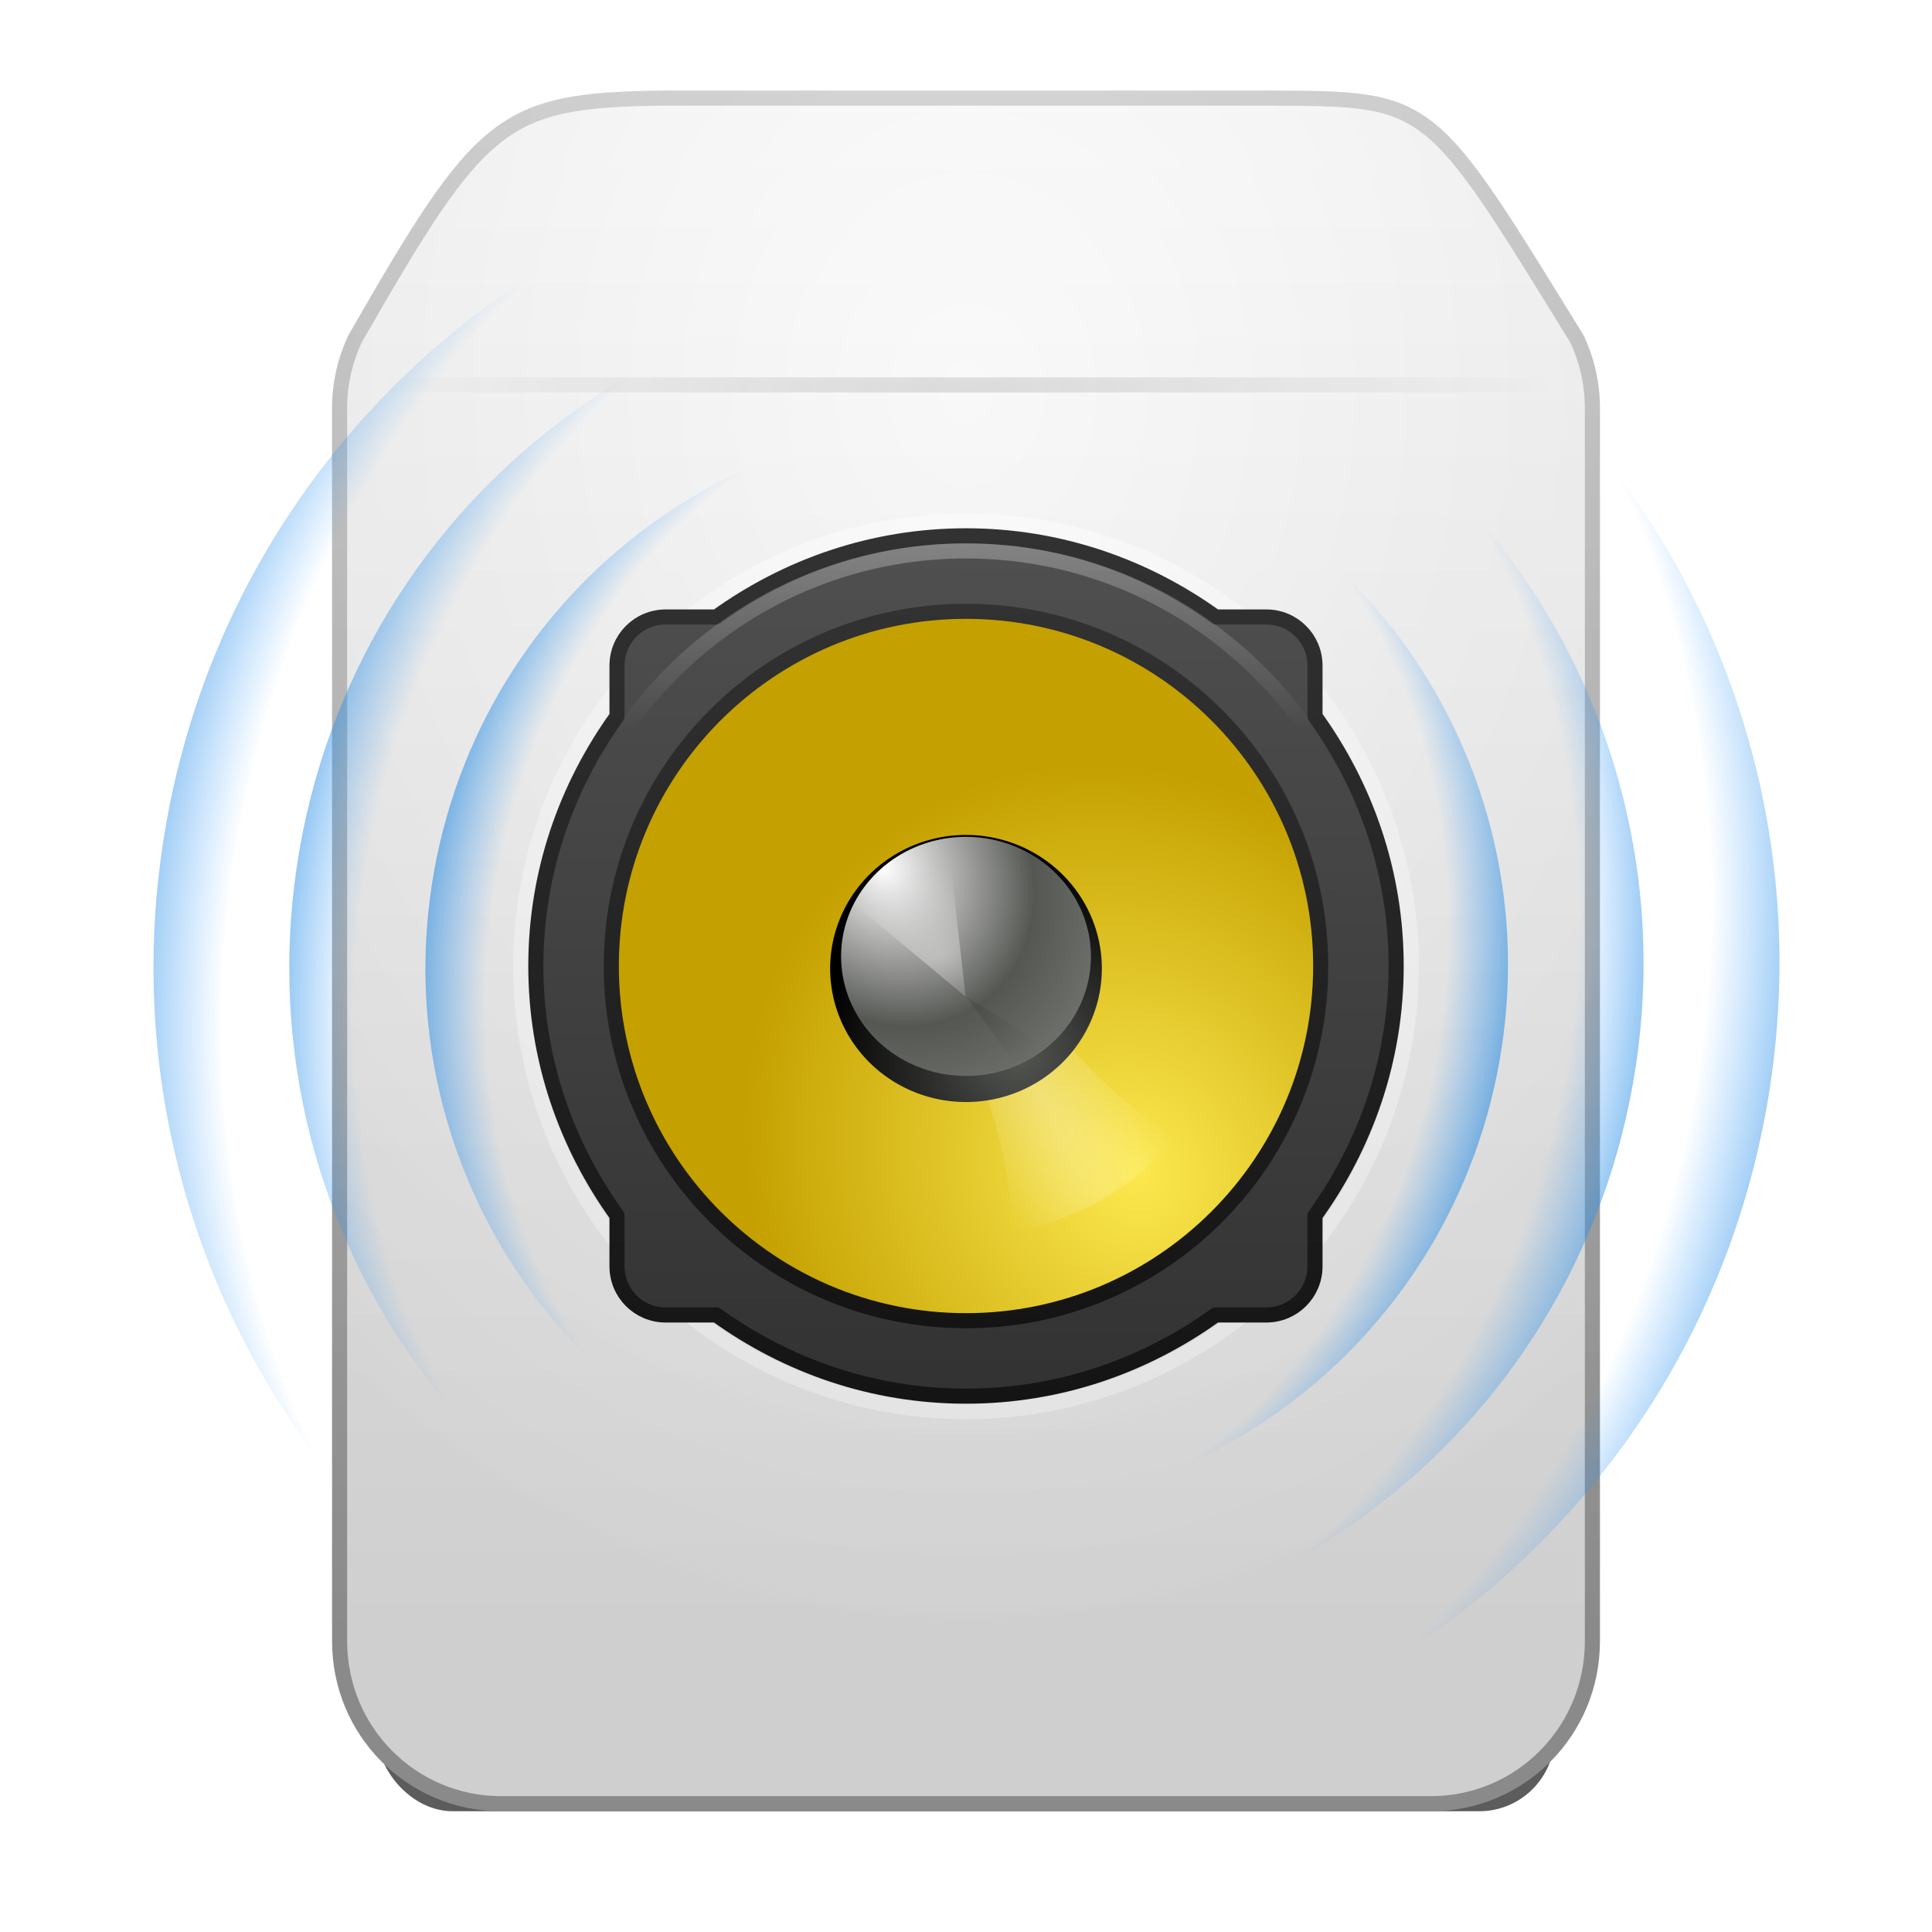 <?xml version="1.0" encoding="UTF-8" standalone="no"?>
<!-- Created with Inkscape (http://www.inkscape.org/) -->

<svg
   xmlns:dc="http://purl.org/dc/elements/1.1/"
   xmlns:cc="http://creativecommons.org/ns#"
   xmlns:rdf="http://www.w3.org/1999/02/22-rdf-syntax-ns#"
   xmlns:svg="http://www.w3.org/2000/svg"
   xmlns="http://www.w3.org/2000/svg"
   xmlns:xlink="http://www.w3.org/1999/xlink"
   xmlns:sodipodi="http://sodipodi.sourceforge.net/DTD/sodipodi-0.dtd"
   xmlns:inkscape="http://www.inkscape.org/namespaces/inkscape"
   height="128"
   id="svg11300"
   inkscape:export-filename="/home/jonieno"
   inkscape:export-xdpi="90.000000"
   inkscape:export-ydpi="90.000000"
   inkscape:output_extension="org.inkscape.output.svg.inkscape"
   inkscape:version="0.47 r22583"
   sodipodi:docname="rhythmbox.svg"
   sodipodi:version="0.32"
   style="display:inline;enable-background:new"
   version="1.0"
   width="128">
  <title
     id="title2897">Candy Icon Theme</title>
  <defs
     id="defs3">
    <linearGradient
       id="linearGradient4501">
      <stop
         id="stop4503"
         offset="0"
         style="stop-color:#3c70d2;stop-opacity:0;" />
      <stop
         id="stop4505"
         offset="0.861"
         style="stop-color:#329bff;stop-opacity:0;" />
      <stop
         id="stop4507"
         offset="1"
         style="stop-color:#288adc;stop-opacity:1;" />
    </linearGradient>
    <linearGradient
       id="linearGradient4805">
      <stop
         id="stop4807"
         offset="0"
         style="stop-color:#505050;stop-opacity:1;" />
      <stop
         id="stop4809"
         offset="1"
         style="stop-color:#323232;stop-opacity:1;" />
    </linearGradient>
    <linearGradient
       id="linearGradient3998">
      <stop
         id="stop4000"
         offset="0"
         style="stop-color:#323232;stop-opacity:1;" />
      <stop
         id="stop4002"
         offset="1"
         style="stop-color:#141414;stop-opacity:1;" />
    </linearGradient>
    <linearGradient
       id="linearGradient3918">
      <stop
         id="stop3920"
         offset="0"
         style="stop-color:#ffffff;stop-opacity:1;" />
      <stop
         id="stop3922"
         offset="1"
         style="stop-color:#ffffff;stop-opacity:0;" />
    </linearGradient>
    <linearGradient
       id="linearGradient3908">
      <stop
         id="stop3910"
         offset="0"
         style="stop-color:#000000;stop-opacity:0;" />
      <stop
         id="stop3912"
         offset="1"
         style="stop-color:#000000;stop-opacity:1;" />
    </linearGradient>
    <linearGradient
       id="linearGradient4138-43-6-1">
      <stop
         id="stop4140-0-1-4"
         offset="0"
         style="stop-color:#555753;stop-opacity:1" />
      <stop
         id="stop4142-18-0-9"
         offset="1"
         style="stop-color:#000000;stop-opacity:1" />
    </linearGradient>
    <linearGradient
       id="linearGradient4433-2-0">
      <stop
         id="stop4435-2-1"
         offset="0"
         style="stop-color:#fce94f;stop-opacity:1" />
      <stop
         id="stop4437-2-8"
         offset="1"
         style="stop-color:#c4a000;stop-opacity:1" />
    </linearGradient>
    <linearGradient
       id="linearGradient4532-8-4">
      <stop
         id="stop4534-3-4"
         offset="0"
         style="stop-color:#000000;stop-opacity:1" />
      <stop
         id="stop4536-8-9"
         offset="1"
         style="stop-color:#000000;stop-opacity:0" />
    </linearGradient>
    <mask
       id="mask4490-8-0-1">
      <g
         id="g4492-5-4-9"
         style="display:inline;enable-background:new"
         transform="matrix(0.204,-0.118,-0.118,-0.204,342.524,99.953)" />
    </mask>
    <linearGradient
       id="linearGradient4138-4-4-0-9-1">
      <stop
         id="stop4140-6-3-6-6-2"
         offset="0"
         style="stop-color:#555753;stop-opacity:1" />
      <stop
         id="stop4142-1-5-6-2-57"
         offset="1"
         style="stop-color:#000000;stop-opacity:1" />
    </linearGradient>
    <linearGradient
       id="linearGradient4433-2-0-2">
      <stop
         id="stop4435-2-1-8"
         offset="0"
         style="stop-color:#fce94f;stop-opacity:1" />
      <stop
         id="stop4437-2-8-6"
         offset="1"
         style="stop-color:#c4a000;stop-opacity:1" />
    </linearGradient>
    <linearGradient
       id="linearGradient4374-7-5-3-0">
      <stop
         id="stop4376-7-5-4-5"
         offset="0"
         style="stop-color:#ffffff;stop-opacity:1" />
      <stop
         id="stop4378-1-2-2-8"
         offset="1"
         style="stop-color:#ffffff;stop-opacity:0" />
    </linearGradient>
    <filter
       color-interpolation-filters="sRGB"
       height="1.395"
       id="filter4386-4-9-0-4"
       width="1.505"
       x="-0.252"
       y="-0.197">
      <feGaussianBlur
         id="feGaussianBlur4388-9-0-5-1"
         stdDeviation="7.136" />
    </filter>
    <linearGradient
       id="linearGradient5067-2-5">
      <stop
         id="stop5069-3-4"
         offset="0"
         style="stop-color:#ffffff;stop-opacity:1" />
      <stop
         id="stop5197-4-6"
         offset="0.5"
         style="stop-color:#555753;stop-opacity:1" />
      <stop
         id="stop5071-1-9"
         offset="1"
         style="stop-color:#888a85;stop-opacity:1" />
    </linearGradient>
    <linearGradient
       id="linearGradient5181-9-7">
      <stop
         id="stop5183-1-5"
         offset="0"
         style="stop-color:#ffffff;stop-opacity:1" />
      <stop
         id="stop5185-7-6"
         offset="1"
         style="stop-color:#ffffff;stop-opacity:0" />
    </linearGradient>
    <filter
       color-interpolation-filters="sRGB"
       id="filter5193-8-1">
      <feGaussianBlur
         id="feGaussianBlur5195-2-5"
         stdDeviation="1.753" />
    </filter>
    <linearGradient
       id="linearGradient5173-6-9">
      <stop
         id="stop5175-8-8"
         offset="0"
         style="stop-color:#000000;stop-opacity:1" />
      <stop
         id="stop5177-5-8"
         offset="1"
         style="stop-color:#000000;stop-opacity:0" />
    </linearGradient>
    <linearGradient
       id="linearGradient8344">
      <stop
         id="stop8346"
         offset="0"
         style="stop-color:#fdfdfd;stop-opacity:1;" />
      <stop
         id="stop8348"
         offset="1"
         style="stop-color:#e1e1e1;stop-opacity:1;" />
    </linearGradient>
    <linearGradient
       id="linearGradient8360">
      <stop
         id="stop8362"
         offset="0"
         style="stop-color:#d2d2d2;stop-opacity:1;" />
      <stop
         id="stop8364"
         offset="1"
         style="stop-color:#969696;stop-opacity:1;" />
    </linearGradient>
    <radialGradient
       cx="156.224"
       cy="162.193"
       fx="156.224"
       fy="162.193"
       gradientTransform="matrix(0.404,1.507,-2.394,0.641,481.449,-183.825)"
       gradientUnits="userSpaceOnUse"
       id="radialGradient4780"
       inkscape:collect="always"
       r="28.286"
       xlink:href="#linearGradient5181-9-7" />
    <radialGradient
       cx="144"
       cy="148.764"
       fx="144"
       fy="148.764"
       gradientTransform="matrix(0.866,-0.5,1.431,2.478,-181.033,-134.973)"
       gradientUnits="userSpaceOnUse"
       id="radialGradient4783"
       inkscape:collect="always"
       r="15.375"
       xlink:href="#linearGradient4374-7-5-3-0" />
    <radialGradient
       cx="387.182"
       cy="148.839"
       fx="387.182"
       fy="148.839"
       gradientUnits="userSpaceOnUse"
       id="radialGradient4785"
       inkscape:collect="always"
       r="37"
       xlink:href="#linearGradient4532-8-4" />
    <radialGradient
       cx="133.94"
       cy="112.694"
       fx="133.94"
       fy="112.694"
       gradientTransform="matrix(-0.173,-0.166,0.098,-0.094,79.617,103.598)"
       gradientUnits="userSpaceOnUse"
       id="radialGradient5316"
       inkscape:collect="always"
       r="20.526"
       xlink:href="#linearGradient5173-6-9" />
    <radialGradient
       cx="171.73"
       cy="185.36"
       fx="171.73"
       fy="185.36"
       gradientTransform="matrix(-0.182,-0.301,0.26,-0.144,44.554,139.842)"
       gradientUnits="userSpaceOnUse"
       id="radialGradient5320"
       inkscape:collect="always"
       r="63.25"
       xlink:href="#linearGradient5067-2-5" />
    <radialGradient
       cx="167.279"
       cy="194.522"
       fx="167.279"
       fy="194.522"
       gradientTransform="matrix(0.204,0,0,0.201,36.308,34.792)"
       gradientUnits="userSpaceOnUse"
       id="radialGradient5323"
       inkscape:collect="always"
       r="63.25"
       xlink:href="#linearGradient4138-4-4-0-9-1" />
    <linearGradient
       gradientTransform="matrix(1.078,0,0,1.078,-34.373,-31.216)"
       gradientUnits="userSpaceOnUse"
       id="linearGradient5326"
       inkscape:collect="always"
       x1="94"
       x2="94"
       xlink:href="#linearGradient3918"
       y1="66"
       y2="77.623" />
    <radialGradient
       cx="161.5"
       cy="161.5"
       fx="161.5"
       fy="161.5"
       gradientTransform="matrix(0.559,-0.382,0.429,0.626,-81.36,42.255)"
       gradientUnits="userSpaceOnUse"
       id="radialGradient5330"
       inkscape:collect="always"
       r="37"
       xlink:href="#linearGradient4433-2-0-2" />
    <linearGradient
       gradientTransform="matrix(1.09,0,0,1.09,-35.446,-32.296)"
       gradientUnits="userSpaceOnUse"
       id="linearGradient5332"
       inkscape:collect="always"
       x1="94"
       x2="94"
       xlink:href="#linearGradient3998"
       y1="69.948"
       y2="114.063" />
    <linearGradient
       gradientTransform="matrix(1.075,0,0,1.075,-34.094,-30.943)"
       gradientUnits="userSpaceOnUse"
       id="linearGradient5335"
       inkscape:collect="always"
       x1="97.875"
       x2="97.625"
       xlink:href="#linearGradient4805"
       y1="65"
       y2="119" />
    <linearGradient
       gradientTransform="matrix(1.075,0,0,1.075,-34.094,-30.943)"
       gradientUnits="userSpaceOnUse"
       id="linearGradient5337"
       inkscape:collect="always"
       x1="94"
       x2="94"
       xlink:href="#linearGradient3998"
       y1="65"
       y2="119" />
    <radialGradient
       cx="161.5"
       cy="161.5"
       fx="161.5"
       fy="161.5"
       gradientTransform="matrix(0.493,-0.338,0.378,0.553,-63.983,45.281)"
       gradientUnits="userSpaceOnUse"
       id="radialGradient5341"
       inkscape:collect="always"
       r="37"
       xlink:href="#linearGradient4433-2-0" />
    <radialGradient
       cx="167.279"
       cy="194.522"
       fx="167.279"
       fy="194.522"
       gradientTransform="matrix(0.519,0,0,0.519,-10.408,-17.21)"
       gradientUnits="userSpaceOnUse"
       id="radialGradient5344"
       inkscape:collect="always"
       r="63.25"
       xlink:href="#linearGradient4138-43-6-1" />
    <linearGradient
       gradientTransform="matrix(3.534,0,0,4.09,-519.676,-96.473)"
       gradientUnits="userSpaceOnUse"
       id="linearGradient4002"
       inkscape:collect="always"
       x1="166"
       x2="166"
       xlink:href="#linearGradient8344"
       y1="25"
       y2="51" />
    <linearGradient
       gradientTransform="matrix(3.534,0,0,4.09,-519.676,-96.473)"
       gradientUnits="userSpaceOnUse"
       id="linearGradient4004"
       inkscape:collect="always"
       x1="168"
       x2="168"
       xlink:href="#linearGradient8360"
       y1="25"
       y2="51" />
    <radialGradient
       cx="158"
       cy="28.5"
       fx="158"
       fy="28.5"
       gradientTransform="matrix(2.6,0,0,0.6,-343.8,12.9)"
       gradientUnits="userSpaceOnUse"
       id="radialGradient4008"
       inkscape:collect="always"
       r="15"
       xlink:href="#linearGradient4532-8-4" />
    <radialGradient
       cx="67"
       cy="39.737"
       fx="67"
       fy="39.737"
       gradientTransform="matrix(1.667,-3.1070088e-8,3.7727962e-8,2.024,-44.667,-50.42)"
       gradientUnits="userSpaceOnUse"
       id="radialGradient4018"
       inkscape:collect="always"
       r="42"
       xlink:href="#linearGradient3908" />
    <radialGradient
       cx="67"
       cy="39.737"
       fx="67"
       fy="39.737"
       gradientTransform="matrix(1.667,-3.1070088e-8,3.7727962e-8,2.024,-44.667,-50.42)"
       gradientUnits="userSpaceOnUse"
       id="radialGradient4022"
       inkscape:collect="always"
       r="42"
       xlink:href="#linearGradient3918" />
    <radialGradient
       cx="158.009"
       cy="25.175"
       fx="158.009"
       fy="25.175"
       gradientTransform="matrix(1,-2.4268308e-7,3.281864e-7,1.102,-8.2620717e-6,-2.57)"
       gradientUnits="userSpaceOnUse"
       id="radialGradient4026"
       inkscape:collect="always"
       r="13.358"
       xlink:href="#linearGradient4501" />
    <radialGradient
       cx="158.009"
       cy="25.175"
       fx="158.009"
       fy="25.175"
       gradientTransform="matrix(1,-2.4268308e-7,3.281864e-7,1.102,-8.2620717e-6,-2.57)"
       gradientUnits="userSpaceOnUse"
       id="radialGradient4030"
       inkscape:collect="always"
       r="13.358"
       xlink:href="#linearGradient4501" />
    <radialGradient
       cx="158.009"
       cy="25.175"
       fx="158.009"
       fy="25.175"
       gradientTransform="matrix(1,-2.4268308e-7,3.281864e-7,1.102,-8.2620717e-6,-2.57)"
       gradientUnits="userSpaceOnUse"
       id="radialGradient4034"
       inkscape:collect="always"
       r="13.358"
       xlink:href="#linearGradient4501" />
    <filter
       color-interpolation-filters="sRGB"
       height="2.267"
       id="filter4125"
       inkscape:collect="always"
       width="1.162"
       x="-0.081"
       y="-0.634">
      <feGaussianBlur
         id="feGaussianBlur4127"
         inkscape:collect="always"
         stdDeviation="2.64" />
    </filter>
  </defs>
  <sodipodi:namedview
     bordercolor="#666666"
     borderopacity="0.255"
     fill="#f57900"
     gridtolerance="12"
     guidetolerance="13"
     height="300px"
     id="base"
     inkscape:bbox-nodes="false"
     inkscape:current-layer="layer6"
     inkscape:cx="72.133276"
     inkscape:cy="78.246117"
     inkscape:document-units="px"
     inkscape:grid-bbox="true"
     inkscape:guide-bbox="true"
     inkscape:pageopacity="0.0"
     inkscape:pageshadow="2"
     inkscape:showpageshadow="false"
     inkscape:snap-bbox="true"
     inkscape:snap-nodes="true"
     inkscape:window-height="948"
     inkscape:window-maximized="1"
     inkscape:window-width="1280"
     inkscape:window-x="0"
     inkscape:window-y="25"
     inkscape:zoom="1"
     objecttolerance="7"
     pagecolor="#ffffff"
     showgrid="false"
     showguides="true"
     stroke="#ef2929"
     width="400px">
    <inkscape:grid
       empspacing="5"
       enabled="true"
       id="grid5883"
       spacingx="1px"
       spacingy="1px"
       type="xygrid"
       visible="true" />
  </sodipodi:namedview>
  <g
     id="layer1"
     inkscape:groupmode="layer"
     inkscape:label="apps/rhythmbox"
     style="display:inline"
     transform="translate(-3,-4)">
    <g
       id="layer6"
       inkscape:groupmode="layer"
       inkscape:label="plate"
       sodipodi:insensitive="true"
       style="display:none" />
    <rect
       height="10"
       id="rect4079"
       rx="5"
       ry="5"
       style="opacity:0.8;fill:#000000;fill-opacity:1;stroke:none;filter:url(#filter4125)"
       width="78"
       x="28"
       y="114" />
    <g
       id="g4036">
      <g
         id="g7535"
         transform="matrix(1.095,0,0,1.095,-27.095,-11.408)" />
    </g>
    <g
       id="g4904">
      <g
         id="g8520"
         transform="matrix(0.52,0,0,0.52,58.12,82.283)" />
    </g>
    <g
       id="g5297" />
    <g
       id="g5179" />
    <g
       id="g3884">
      <g
         id="g3320"
         transform="matrix(0.684,0,0,0.684,34.37,46.374)" />
    </g>
    <g
       id="g4058">
      <path
         d="M 46.919,10.5 C 36.208,10.64 34.867,11.91 26.504,26.484 25.869,27.861 25.5,29.4 25.5,31.024 l 0,81.714 c 0,5.962 4.777,10.762 10.71,10.762 l 61.581,0 C 103.723,123.5 108.5,118.7 108.5,112.738 l 0,-81.714 c 0,-1.623 -0.369,-3.163 -1.004,-4.54 C 97.605,10.443 97.893,10.547 87.081,10.5 l -40.161,0 z"
         id="path4000"
         sodipodi:nodetypes="ccccccccccc"
         style="fill:url(#linearGradient4002);fill-opacity:1;stroke:url(#linearGradient4004);stroke-width:1;stroke-linecap:round;stroke-linejoin:round;stroke-miterlimit:4;stroke-opacity:1;stroke-dashoffset:0.5" />
      <path
         d="m 96.5,68.025 a 29.5,29.5 0 0 1 -59,0 29.5,29.5 0 1 1 59,0 z"
         id="path4603"
         style="opacity:0.5;fill:none;stroke:#ffffff;stroke-width:1;stroke-miterlimit:4;stroke-opacity:1;stroke-dasharray:none" />
      <rect
         height="1"
         id="rect4006"
         style="opacity:0.15;fill:url(#radialGradient4008);fill-opacity:1;stroke:none"
         width="78"
         x="28"
         y="29" />
      <path
         d="m 46.906,10 c -5.375,0.07 -8.535,0.436 -11.375,2.688 -2.84,2.252 -5.285,6.271 -9.469,13.562 -3.26e-4,0.01 -3.26e-4,0.021 0,0.031 C 25.399,27.721 25,29.332 25,31.031 L 25,112.75 c 0,6.229 5.016,11.25 11.219,11.25 l 61.562,0 C 103.984,124 109,118.979 109,112.75 l 0,-81.719 c 0,-1.699 -0.399,-3.311 -1.062,-4.75 -0.009,-0.022 -0.019,-0.042 -0.031,-0.062 -4.944,-8.019 -7.319,-12.034 -9.969,-14.125 C 96.613,11.048 95.207,10.538 93.5,10.281 91.793,10.025 89.796,10.012 87.094,10 l -40.188,0 z"
         id="path4010"
         sodipodi:nodetypes="cscsccccccsssscc"
         style="font-size:medium;font-style:normal;font-variant:normal;font-weight:normal;font-stretch:normal;text-indent:0;text-align:start;text-decoration:none;line-height:normal;letter-spacing:normal;word-spacing:normal;text-transform:none;direction:ltr;block-progression:tb;writing-mode:lr-tb;text-anchor:start;opacity:0.08;color:#000000;fill:url(#radialGradient4018);fill-opacity:1;fill-rule:nonzero;stroke:none;stroke-width:1;marker:none;visibility:visible;display:inline;overflow:visible;enable-background:accumulate;font-family:Aller;-inkscape-font-specification:Aller" />
      <path
         d="m 46.906,10 c -5.375,0.07 -8.535,0.436 -11.375,2.688 -2.84,2.252 -5.285,6.271 -9.469,13.562 -3.26e-4,0.01 -3.26e-4,0.021 0,0.031 C 25.399,27.721 25,29.332 25,31.031 L 25,112.75 c 0,6.229 5.016,11.25 11.219,11.25 l 61.562,0 C 103.984,124 109,118.979 109,112.75 l 0,-81.719 c 0,-1.699 -0.399,-3.311 -1.062,-4.75 -0.009,-0.022 -0.019,-0.042 -0.031,-0.062 -4.944,-8.019 -7.319,-12.034 -9.969,-14.125 C 96.613,11.048 95.207,10.538 93.5,10.281 91.793,10.025 89.796,10.012 87.094,10 l -40.188,0 z"
         id="path4020"
         sodipodi:nodetypes="cscsccccccsssscc"
         style="font-size:medium;font-style:normal;font-variant:normal;font-weight:normal;font-stretch:normal;text-indent:0;text-align:start;text-decoration:none;line-height:normal;letter-spacing:normal;word-spacing:normal;text-transform:none;direction:ltr;block-progression:tb;writing-mode:lr-tb;text-anchor:start;opacity:0.2;color:#000000;fill:url(#radialGradient4022);fill-opacity:1;fill-rule:nonzero;stroke:none;stroke-width:1;marker:none;visibility:visible;display:inline;overflow:visible;enable-background:accumulate;font-family:Aller;-inkscape-font-specification:Aller" />
      <path
         d="m 91.673,68.006 a 24.673,24.667 0 0 1 -49.345,0 24.673,24.667 0 1 1 49.345,0 z"
         id="path4619"
         style="color:#000000;fill:url(#radialGradient5344);fill-opacity:1;fill-rule:nonzero;stroke:none;stroke-width:3;marker:none;visibility:visible;display:inline;overflow:visible;enable-background:accumulate" />
      <path
         d="m 67,47.263 c -11.459,0 -20.748,9.287 -20.748,20.743 0,11.456 9.289,20.743 20.748,20.743 11.459,0 20.748,-9.287 20.748,-20.743 0,-11.456 -9.289,-20.743 -20.748,-20.743 z"
         id="path4621"
         style="color:#000000;fill:url(#radialGradient5341);fill-opacity:1;fill-rule:nonzero;stroke:#2e3436;stroke-width:1;stroke-miterlimit:4;stroke-dasharray:none;marker:none;visibility:visible;display:inline;overflow:visible;enable-background:accumulate" />
      <path
         d="m 384,103 c -20.435,0 -37,16.565 -37,37 0,20.435 16.565,37 37,37 20.435,0 37,-16.565 37,-37 0,-20.435 -16.565,-37 -37,-37 z"
         id="path4623"
         mask="url(#mask4490-8-0-1)"
         style="opacity:0.423;color:#000000;fill:url(#radialGradient4785);fill-opacity:1;fill-rule:nonzero;stroke:none;stroke-width:3;marker:none;visibility:visible;display:inline;overflow:visible;enable-background:accumulate"
         transform="matrix(-0.561,0,0,-0.561,282.326,146.492)" />
      <path
         d="m 67,39.5 c -6.195,0 -11.865,2.019 -16.535,5.377 l -3.361,0 c -1.787,0 -3.226,1.439 -3.226,3.226 l 0,3.361 c -3.358,4.67 -5.377,10.34 -5.377,16.535 0,6.195 2.019,11.865 5.377,16.535 l 0,3.361 c 0,1.787 1.439,3.226 3.226,3.226 l 3.361,0 c 4.67,3.358 10.34,5.377 16.535,5.377 6.195,0 11.865,-2.019 16.535,-5.377 l 3.361,0 c 1.787,0 3.226,-1.439 3.226,-3.226 l 0,-3.361 c 3.358,-4.67 5.377,-10.34 5.377,-16.535 0,-6.195 -2.019,-11.865 -5.377,-16.535 l 0,-3.361 c 0,-1.787 -1.439,-3.226 -3.226,-3.226 l -3.361,0 C 78.865,41.519 73.195,39.5 67,39.5 z"
         id="path4625"
         style="color:#000000;fill:url(#linearGradient5335);fill-opacity:1;fill-rule:nonzero;stroke:url(#linearGradient5337);stroke-width:1;stroke-linejoin:round;stroke-miterlimit:4;stroke-dasharray:none;marker:none;visibility:visible;display:inline;overflow:visible;enable-background:accumulate" />
      <path
         d="M 67,44.5 C 54.021,44.5 43.5,55.021 43.5,68 43.5,80.979 54.021,91.5 67,91.5 79.979,91.5 90.5,80.979 90.5,68 90.5,55.021 79.979,44.5 67,44.5 z"
         id="path4627"
         style="color:#000000;fill:url(#radialGradient5330);fill-opacity:1;fill-rule:nonzero;stroke:url(#linearGradient5332);stroke-width:1;stroke-miterlimit:4;stroke-dasharray:none;marker:none;visibility:visible;display:inline;overflow:visible;enable-background:accumulate" />
      <path
         d="m 122,101.895 c -4.685,2.705 -8.687,6.129 -11.94,10.069 10.117,5.978 20.58,16.896 28.744,31.036 8.164,14.14 12.387,28.66 12.506,40.411 5.039,-0.847 10.005,-2.601 14.69,-5.306 4.685,-2.705 8.687,-6.129 11.94,-10.069 C 167.823,162.058 157.36,151.14 149.196,137 141.033,122.86 136.809,108.34 136.69,96.589 131.651,97.436 126.685,99.19 122,101.895 z"
         id="path4629"
         style="opacity:0.554;color:#000000;fill:url(#radialGradient4783);fill-opacity:1;fill-rule:nonzero;stroke:none;stroke-width:3;marker:none;visibility:visible;display:inline;overflow:visible;filter:url(#filter4386-4-9-0-4);enable-background:accumulate"
         transform="matrix(0.408,0,0,0.407,8.311,10.96)" />
      <path
         d="m 67,40.5 c -15.188,0 -27.5,12.312 -27.5,27.5 0,15.188 12.312,27.5 27.5,27.5 15.188,0 27.5,-12.312 27.5,-27.5 0,-15.188 -12.312,-27.5 -27.5,-27.5 z"
         id="path4631"
         style="opacity:0.3;color:#000000;fill:none;stroke:url(#linearGradient5326);stroke-width:1;stroke-miterlimit:4;stroke-dasharray:none;marker:none;visibility:visible;display:inline;overflow:visible;enable-background:accumulate" />
      <path
         d="m 76,68.165 a 9,8.848 0 0 1 -18,0 9,8.848 0 1 1 18,0 z"
         id="path4633"
         style="color:#000000;fill:url(#radialGradient5323);fill-opacity:1;fill-rule:nonzero;stroke:none;stroke-width:3;marker:none;visibility:visible;display:inline;overflow:visible;enable-background:accumulate" />
      <path
         d="m 58.724,67.364 a 8.276,7.92 0 1 1 16.552,0 8.276,7.92 0 0 1 -16.552,0 z"
         id="path4635"
         style="color:#000000;fill:url(#radialGradient5320);fill-opacity:1;fill-rule:nonzero;stroke:none;stroke-width:3;marker:none;visibility:visible;display:inline;overflow:visible;enable-background:accumulate" />
      <path
         d="m 200.323,183.536 c -9.253,18.506 -26.972,31.316 -47.445,34.302 l -9.127,-83.671 56.573,49.37 z"
         id="path4637"
         style="opacity:0.62;color:#000000;fill:url(#radialGradient4780);fill-opacity:1;fill-rule:nonzero;stroke:none;stroke-width:3;marker:none;visibility:visible;display:inline;overflow:visible;filter:url(#filter5193-8-1);enable-background:accumulate"
         transform="matrix(-0.131,0,0,-0.125,85.809,86.805)" />
      <path
         d="m 72.371,73.39 c -0.613,0.501 -1.3,0.913 -2.037,1.224 l -3.334,-4.609 5.371,3.385 z"
         id="path4639"
         style="opacity:0.103;color:#000000;fill:url(#radialGradient5316);fill-opacity:1;fill-rule:nonzero;stroke:none;stroke-width:3;marker:none;visibility:visible;display:inline;overflow:visible;enable-background:accumulate" />
      <path
         d="M 170,25.175 C 170,31.153 164.631,36 158.009,36 c -6.623,0 -11.991,-4.847 -11.991,-10.825 0,-5.979 5.369,-10.825 11.991,-10.825 6.623,0 11.991,4.847 11.991,10.825 z"
         id="path4024"
         sodipodi:cx="158.00877"
         sodipodi:cy="25.174953"
         sodipodi:rx="11.991224"
         sodipodi:ry="10.825047"
         sodipodi:type="arc"
         style="opacity:0.7;fill:none;stroke:url(#radialGradient4026);stroke-width:2.072;stroke-linecap:round;stroke-linejoin:round;stroke-miterlimit:4;stroke-opacity:1;stroke-dasharray:none;stroke-dashoffset:0.5"
         transform="matrix(2.71,0.478,-0.529,3.002,-347.84,-83.064)" />
      <path
         d="M 170,25.175 C 170,31.153 164.631,36 158.009,36 c -6.623,0 -11.991,-4.847 -11.991,-10.825 0,-5.979 5.369,-10.825 11.991,-10.825 6.623,0 11.991,4.847 11.991,10.825 z"
         id="path4028"
         sodipodi:cx="158.00877"
         sodipodi:cy="25.174953"
         sodipodi:rx="11.991224"
         sodipodi:ry="10.825047"
         sodipodi:type="arc"
         style="opacity:0.7;fill:none;stroke:url(#radialGradient4030);stroke-width:1.628;stroke-linecap:round;stroke-linejoin:round;stroke-miterlimit:4;stroke-opacity:1;stroke-dasharray:none;stroke-dashoffset:0.5"
         transform="matrix(3.449,0.608,-0.674,3.82,-460.978,-124.263)" />
      <path
         d="M 170,25.175 C 170,31.153 164.631,36 158.009,36 c -6.623,0 -11.991,-4.847 -11.991,-10.825 0,-5.979 5.369,-10.825 11.991,-10.825 6.623,0 11.991,4.847 11.991,10.825 z"
         id="path4032"
         sodipodi:cx="158.00877"
         sodipodi:cy="25.174953"
         sodipodi:rx="11.991224"
         sodipodi:ry="10.825047"
         sodipodi:type="arc"
         style="opacity:0.7;fill:none;stroke:url(#radialGradient4034);stroke-width:1.341;stroke-linecap:round;stroke-linejoin:round;stroke-miterlimit:4;stroke-opacity:1;stroke-dasharray:none;stroke-dashoffset:0.5"
         transform="matrix(4.188,0.738,-0.818,4.639,-574.116,-165.462)" />
    </g>
  </g>
</svg>
